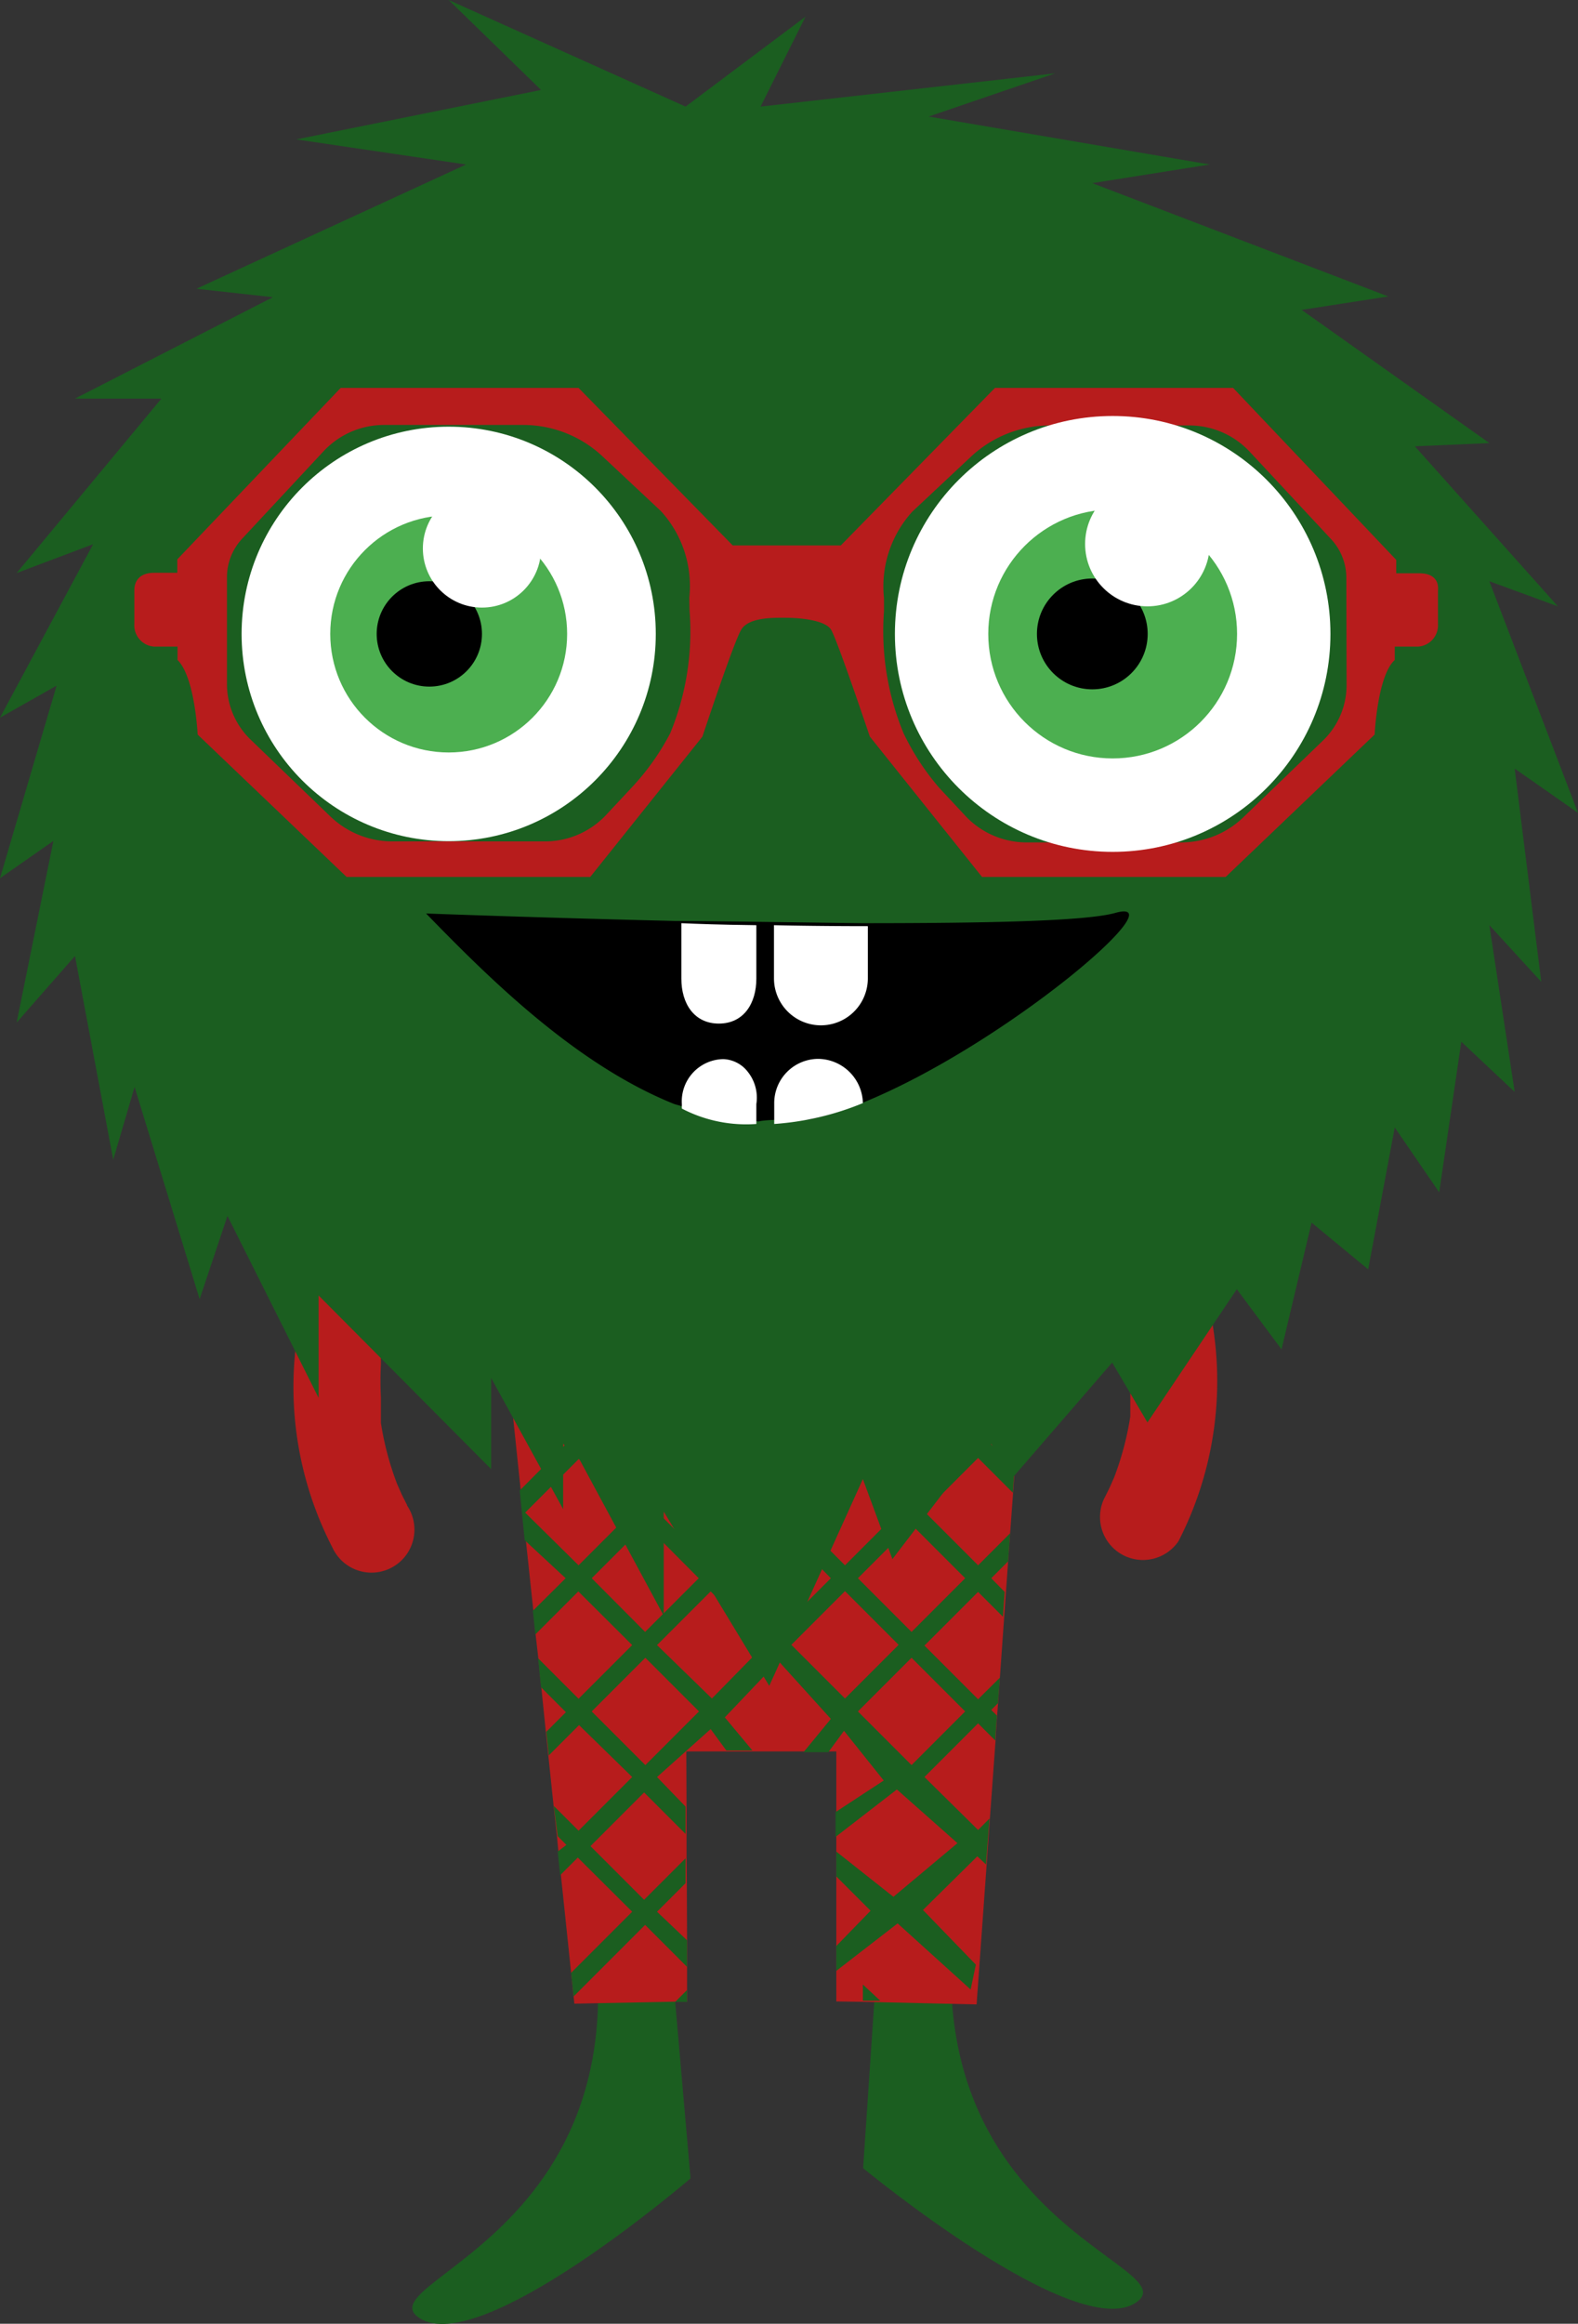 <svg id="Layer_1" data-name="Layer 1" xmlns="http://www.w3.org/2000/svg" viewBox="0 0 63.55 93.51">
  <rect x="0" y="0" width="63.55" height="93.51" fill="#333333" stroke="none"/>
  <title>19</title>
  <g>
    <path d="M36.94,65.07l-.22-.44s-.19-.43-.19-.43a12,12,0,0,1-.65-2.45v-.09c0-.1,0-.19,0-.29s0-.44,0-.66a12.4,12.4,0,0,1,0-1.32s0-.46,0-.46c0-.19.06-.38.1-.57a11.9,11.9,0,0,1,.33-1.28c.06-.21.14-.42.22-.62l0,0,.13-.3A1.76,1.76,0,0,0,36,53.76a1.73,1.73,0,0,0-2.35.65,14.08,14.08,0,0,0,.28,12.36,1.73,1.73,0,1,0,3-1.7Z" transform="translate(-20.54 -4.49)" style="fill: #b71c1c"/>
    <path d="M65,64.81l.22-.44s.19-.43.19-.43a12,12,0,0,0,.65-2.45v-.09c0-.1,0-.19,0-.29s0-.44,0-.66a12.41,12.41,0,0,0,0-1.32s0-.46,0-.46c0-.19-.06-.38-.1-.57a11.89,11.89,0,0,0-.33-1.28c-.06-.21-.14-.42-.22-.62l0,0-.13-.3a1.76,1.76,0,0,1,.65-2.35,1.73,1.73,0,0,1,2.35.65A14.08,14.08,0,0,1,68,66.51a1.73,1.73,0,0,1-3-1.7Z" transform="translate(-20.54 -4.49)" style="fill: #b71c1c"/>
    <g>
      <path d="M56.62,72.08,55.3,91.74s8.58,7.08,11,5.4-12.27-3.62-5.8-21.59C58.68,68,56.62,72.08,56.62,72.08Z" transform="translate(-20.54 -4.49)" style="fill: #1b5e20"/>
      <path d="M46.64,72.52l1.71,19.63s-8.44,7.25-10.92,5.62,12.2-3.86,5.37-21.7C44.5,68.47,46.64,72.52,46.64,72.52Z" transform="translate(-20.54 -4.49)" style="fill: #1b5e20"/>
      <g>
        <polygon points="41.48 49.63 41.42 50.84 41.22 53.87 41.15 54.96 41.09 55.87 41.01 57.03 40.87 59.08 40.8 60.07 40.68 61.7 40.6 62.83 40.51 64.1 40.44 65.08 40.27 67.48 40.19 68.61 40.15 69.11 40.09 70.09 39.86 73.25 39.73 75.1 39.44 79.13 39.37 80.1 39.33 80.66 34.95 80.56 33.68 80.54 33.68 70.48 27.64 70.48 27.64 70.65 27.65 72.81 27.65 73.81 27.65 74.76 27.66 75.79 27.67 78.09 27.67 79.14 27.67 80.08 27.67 80.54 27.19 80.55 23.13 80.63 23.1 80.33 23 79.38 22.59 75.47 22.49 74.53 22.43 73.89 22.3 72.72 22.08 70.62 21.98 69.67 21.8 67.9 21.68 66.73 21.57 65.77 21.48 64.82 21.17 61.91 20.97 59.96 20.56 56.05 20.42 54.31 19.98 49.63 41.48 49.63" style="fill: #b71c1c"/>
        <path d="M48.21,84.57l-.48.48h.48Zm7.08-.22V85l.7,0ZM62,54.12h-.33l-1.76,1.76-1.76-1.76H56.33l-1.76,1.76-1.76-1.76H51l-1.76,1.76-1.76-1.76H45.6l-1.76,1.76-1.76-1.76H41l2.28,2.72-2.16,2.37-.2-.09.14,1.36.06,0,2.16,2.17-1.81,1.82.2,2L43.32,68,42,69.31l.1.95,1.73-1.73L46,70.69l-2.16,2.16-1.63-1.63.12,1.17,1,1-.79.79.1.95,1.22-1.22L46,76l-2.16,2.16-1-1L43,78.38l.35.35L43,79l.1.95.71-.71L46,81.42l-2.46,2.46.1.95,2.88-2.88,1.69,1.69V82.57L47,81.42l1.15-1.15v-1l-1.67,1.67-2.16-2.16,2.16-2.16,1.67,1.67V77.19L47,76l2.16-1.93.63.86h1.05L49.73,73.6l2.16-2.27L54,73.66,52.9,75h1l.63-.86,1.6,2-1.94,1.27v1l2.47-1.91,2.44,2.16-2.58,2.16L54.22,79v1l1.38,1.38L54.22,82.8v1l2.47-1.91,2.94,2.66.21-1-2.13-2.2,2.19-2.16.35.33.14-1.85-.46.46L57.77,76l2.16-2.16.69.69.07-1-.23-.23.27-.27L60.81,72l-.88.87-2.16-2.16,2.16-2.16,1,1,.07-1L60.46,68l.68-.68.08-1.13-1.29,1.29-2.16-2.16,2.16-2.16,1.4,1.4.07-1-.95-.95,1.09-1.09.08-1.13-1.7,1.7L57.78,60l2.16-2.16,1.76,1.76.07-1-1.3-1.31L62,55.34ZM56.73,60l-2.16,2.16L52.41,60l2.16-2.16Zm-7.52,3.21,2.16,2.16-2.16,2.16L47,65.32ZM46.52,64.8l-2.16-2.16,2.16-2.16,2.16,2.16Zm3.21-2.16,2.16-2.16L54,62.64,51.89,64.8Zm4.84.52,2.16,2.16-2.16,2.16-2.16-2.16Zm-2.68-8L54,57.28l-2.16,2.16-2.16-2.16ZM51.37,60l-2.16,2.16L47,60l2.16-2.16Zm-4.84-4.84,2.16,2.16-2.16,2.16-2.16-2.16ZM41.69,60l2.16-2.16L46,60l-2.16,2.16Zm0,5.36,2.16-2.16L46,65.32l-2.16,2.16ZM44.37,68l2.16-2.16L48.68,68l-2.16,2.16Zm2.16,7.52-2.16-2.16,2.16-2.16,2.16,2.16Zm2.68-2.68L47,70.69l2.16-2.16,2.16,2.16ZM49.73,68l2.16-2.16L54,68l-2.16,2.16Zm2.68,2.68,2.16-2.16,2.16,2.16-2.16,2.16Zm7,2.68-2.16,2.16-2.16-2.16,2.16-2.16Zm0-5.36-2.16,2.16L55.09,68l2.16-2.16Zm0-5.37L57.25,64.8l-2.16-2.16,2.16-2.16Zm-2.16-3.21-2.16-2.16,2.16-2.16,2.16,2.16Z" transform="translate(-20.54 -4.49)" style="fill: #1b5e20"/>
      </g>
      <polygon points="18.77 6.62 7.91 11.62 10.99 11.96 3.02 16.04 6.5 16.04 0.67 23.06 3.75 21.9 0 28.88 2.28 27.59 0 35.34 2.15 33.84 0.67 41.15 3.02 38.47 4.56 46.67 5.42 43.74 8.04 52.28 9.16 48.93 12.83 56.25 12.83 52.13 19.78 59.12 19.78 55.45 22.68 60.73 22.68 57.51 26.73 65.02 26.73 60.83 30.98 67.84 34.75 59.52 35.94 62.74 39.74 57.78 40.73 59.52 44.79 54.83 46.21 57.24 49.81 51.88 51.61 54.3 52.82 49.2 55.1 51.08 56.17 45.37 57.96 47.98 58.85 41.92 61 43.94 59.98 37.23 62.07 39.51 61 30.93 63.55 32.71 59.98 23.39 62.74 24.4 56.98 17.96 59.98 17.83 52.42 12.47 55.91 11.93 43.99 7.37 48.72 6.62 37.4 4.69 42.5 2.95 30.63 4.29 32.44 0.67 27.61 4.29 18.07 0 21.79 3.62 11.93 5.61 18.77 6.62" style="fill: #1b5e20"/>
      <g>
        <path d="M55.27,48.87h0a13.84,13.84,0,0,1-1.68.56l-.46.11-.18,0-.27,0c-.29,0-1.33,0-1.59.08a22,22,0,0,1-3.39-.7c-4-1.6-7.53-5.13-10-7.67,0,0,4.53.17,10,.3,1.18,0,7.22.09,7.58.09,4.79,0,9-.07,10.2-.42C68,40.54,61,46.55,55.27,48.87Z" transform="translate(-20.54 -4.49)"/>
        <path d="M51,41.72v2.15c0,1-.51,1.81-1.51,1.81s-1.51-.81-1.51-1.81V41.64C48.69,41.67,49.45,41.7,51,41.72Z" transform="translate(-20.54 -4.49)" style="fill: #fff"/>
        <path d="M55.49,41.76v2.1a1.89,1.89,0,0,1-3.78,0V41.72C52.47,41.74,54,41.76,55.49,41.76Z" transform="translate(-20.54 -4.49)" style="fill: #fff"/>
        <path d="M51,48.92v.8a5.6,5.6,0,0,1-3-.62v-.18a1.7,1.7,0,0,1,1.67-1.81,1.31,1.31,0,0,1,1,.53A1.67,1.67,0,0,1,51,48.92Z" transform="translate(-20.54 -4.49)" style="fill: #fff"/>
        <path d="M55.29,48.88a11.38,11.38,0,0,1-3.57.84v-.81a1.78,1.78,0,0,1,1.76-1.81,1.82,1.82,0,0,1,1.81,1.77Z" transform="translate(-20.54 -4.49)" style="fill: #fff"/>
      </g>
      <path d="M77.71,27.56h-.94c0-.37,0-.54,0-.54L70.2,20.1H60.61L54.4,26.44H50.05L43.84,20.1H34.26L27.68,27s0,.16,0,.54h-.94c-.48,0-.79.24-.79.71v1.34a.86.86,0,0,0,.79.92h.95s0,.39,0,.54c.7.68.81,3,.81,3l6,5.73h9.81l4.52-5.65s1.25-3.78,1.56-4.3,1.37-.48,1.81-.48,1.56.07,1.81.48,1.56,4.3,1.56,4.3l4.52,5.65h9.81l6-5.73s.11-2.37.81-3c0-.16,0-.54,0-.54h.95a.86.86,0,0,0,.79-.92V28.27C78.5,27.79,78.19,27.56,77.71,27.56Zm-29.4,1.5A10.74,10.74,0,0,1,47.53,34h0A9.89,9.89,0,0,1,46,36.16l-1,1.07a3.38,3.38,0,0,1-2.52,1.12H36.36a3.61,3.61,0,0,1-2.51-1l-3.22-3.1A3.1,3.1,0,0,1,29.68,32V27.73a2.28,2.28,0,0,1,.61-1.56l3.28-3.52A3.33,3.33,0,0,1,36,21.59h5.61a4.67,4.67,0,0,1,3.19,1.26l2.36,2.21a4.47,4.47,0,0,1,1.14,3.48Zm26.46,3a3.1,3.1,0,0,1-.95,2.23l-3.22,3.1a3.61,3.61,0,0,1-2.51,1H61.89a3.38,3.38,0,0,1-2.52-1.12l-1-1.07A9.9,9.9,0,0,1,56.93,34h0a10.75,10.75,0,0,1-.79-4.92v-.52a4.47,4.47,0,0,1,1.14-3.48l2.36-2.21a4.67,4.67,0,0,1,3.19-1.26h5.61a3.33,3.33,0,0,1,2.43,1.06l3.28,3.52a2.28,2.28,0,0,1,.61,1.56Z" transform="translate(-20.54 -4.49)" style="fill: #b71c1c"/>
      <g>
        <circle cx="18.07" cy="25.51" r="8.34" style="fill: #fff"/>
        <circle cx="18.07" cy="25.51" r="4.77" style="fill: #4caf50"/>
        <circle cx="17.29" cy="25.51" r="2.12"/>
        <circle cx="19.41" cy="22.07" r="2.38" style="fill: #fff"/>
      </g>
      <g>
        <circle cx="44.81" cy="25.51" r="8.77" style="fill: #fff"/>
        <circle cx="44.81" cy="25.51" r="5.01" style="fill: #4caf50"/>
        <circle cx="43.99" cy="25.51" r="2.23"/>
        <circle cx="46.21" cy="21.89" r="2.51" style="fill: #fff"/>
      </g>
    </g>
  </g>
</svg>
